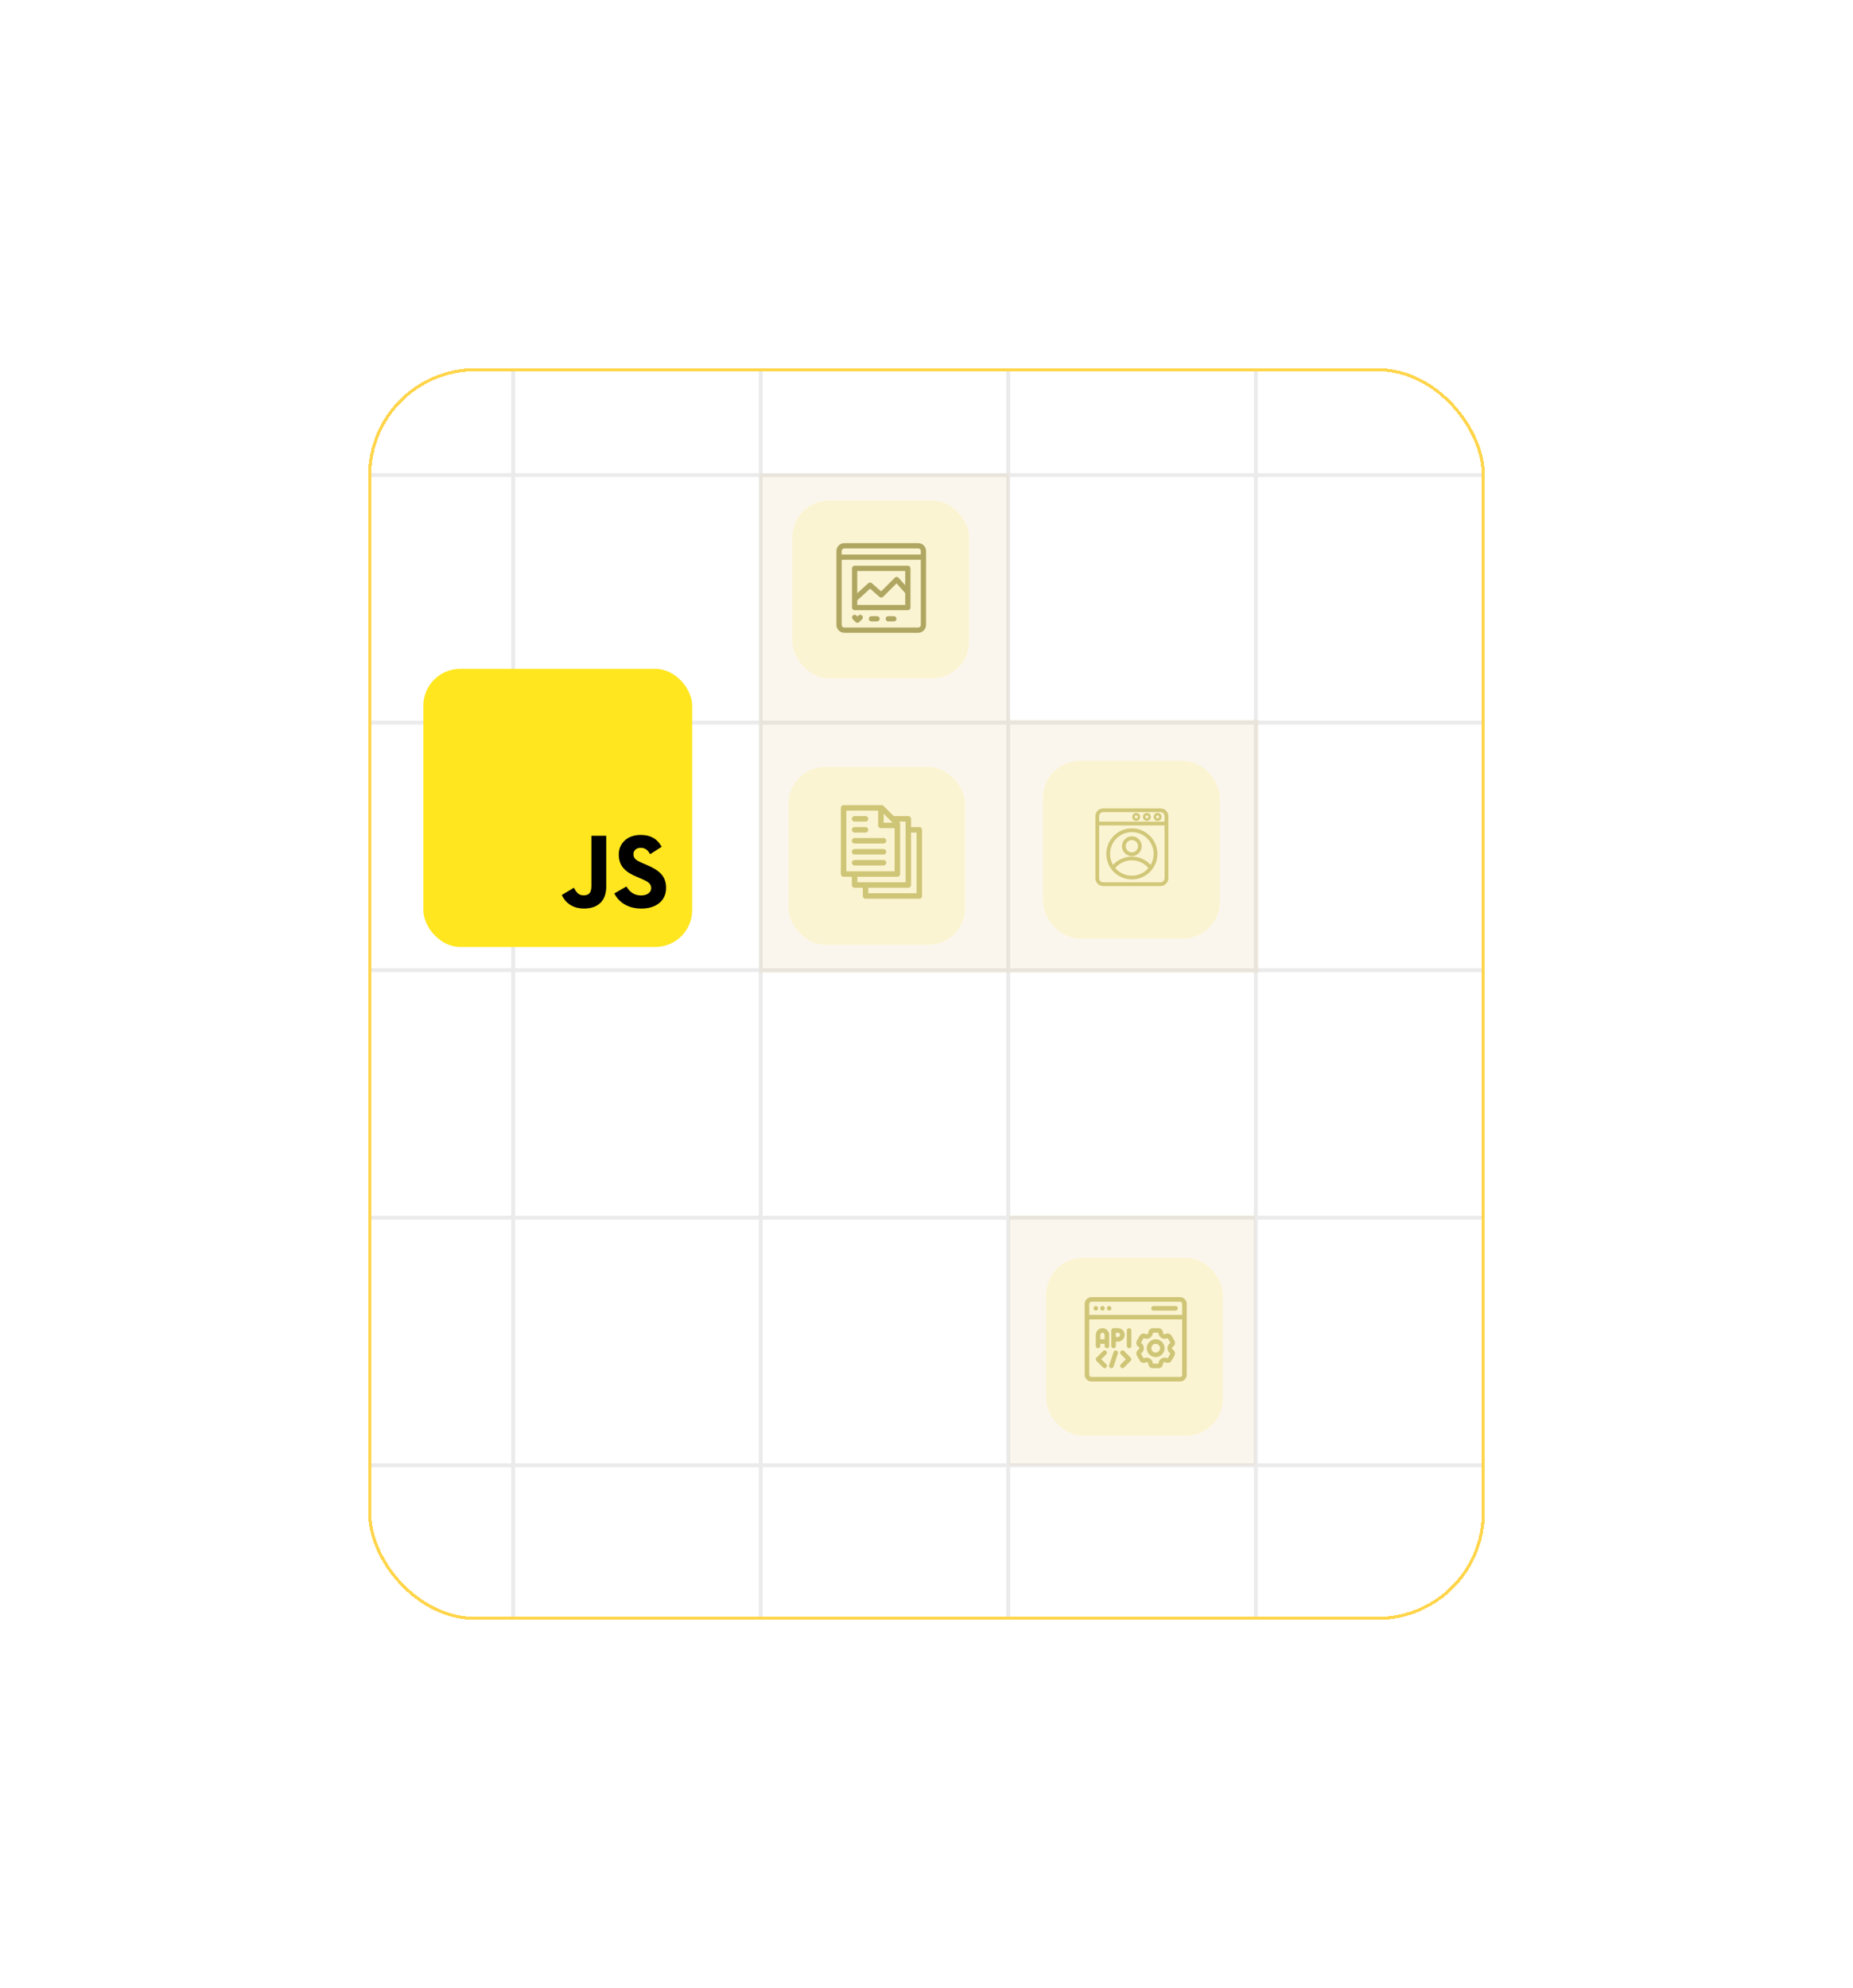 <svg width="604" height="648" viewBox="0 0 604 648" fill="none" xmlns="http://www.w3.org/2000/svg">
<g filter="url(#filter0_d_1782_5020)">
<g clip-path="url(#clip0_1782_5020)">
<g opacity="0.09">
<line x1="83" y1="381.905" x2="1594.58" y2="381.905" stroke="#222020" stroke-width="1.261"/>
<line x1="83" y1="220.534" x2="1594.58" y2="220.534" stroke="#222020" stroke-width="1.261"/>
<line x1="83" y1="301.221" x2="1594.58" y2="301.221" stroke="#222020" stroke-width="1.261"/>
<line x1="83" y1="462.588" x2="1594.58" y2="462.588" stroke="#222020" stroke-width="1.261"/>
<line x1="83" y1="139.85" x2="1594.58" y2="139.85" stroke="#222020" stroke-width="1.261"/>
<line x1="130.275" y1="30.801" x2="130.275" y2="1198.21" stroke="#222020" stroke-width="1.261"/>
<line x1="291.646" y1="30.801" x2="291.646" y2="1198.21" stroke="#222020" stroke-width="1.261"/>
<line x1="210.962" y1="30.801" x2="210.962" y2="1198.21" stroke="#222020" stroke-width="1.261"/>
<line x1="372.332" y1="30.801" x2="372.331" y2="1198.21" stroke="#222020" stroke-width="1.261"/>
</g>
<g opacity="0.5">
<rect x="291.934" y="219.559" width="81.372" height="82.518" fill="#D9AB52" fill-opacity="0.2"/>
<rect x="210.561" y="139.332" width="81.372" height="80.226" fill="#D9AB52" fill-opacity="0.2"/>
<rect x="104" y="207" width="81.372" height="80.226" fill="#D9AB52" fill-opacity="0.2"/>
<rect x="210.561" y="219.559" width="81.372" height="82.518" fill="#D9AB52" fill-opacity="0.2"/>
<rect x="291.934" y="381.156" width="80.226" height="81.372" fill="#D9AB52" fill-opacity="0.2"/>
</g>
<g filter="url(#filter1_b_1782_5020)">
<rect x="101" y="203" width="87.621" height="90.656" rx="12" fill="#FFE61F"/>
</g>
<path d="M167.183 273.936C168.223 275.623 169.575 276.863 171.966 276.863C173.974 276.863 175.258 275.865 175.258 274.486C175.258 272.833 173.939 272.248 171.728 271.286L170.516 270.769C167.018 269.288 164.694 267.431 164.694 263.507C164.694 259.892 167.464 257.141 171.794 257.141C174.876 257.141 177.092 258.207 178.689 261L174.914 263.409C174.083 261.928 173.186 261.344 171.794 261.344C170.374 261.344 169.474 262.24 169.474 263.409C169.474 264.855 170.375 265.441 172.455 266.336L173.667 266.852C177.786 268.609 180.111 270.399 180.111 274.424C180.111 278.763 176.683 281.141 172.078 281.141C167.576 281.141 164.667 279.008 163.244 276.212L167.183 273.936ZM150.058 274.354C150.819 275.697 151.512 276.833 153.178 276.833C154.77 276.833 155.775 276.213 155.775 273.804V257.416H160.623V273.87C160.623 278.86 157.68 281.132 153.384 281.132C149.502 281.132 147.255 279.135 146.111 276.729L150.058 274.354Z" fill="black"/>
<g filter="url(#filter2_b_1782_5020)">
<rect x="220" y="235" width="57.613" height="57.947" rx="12" fill="#FFE61F" fill-opacity="0.13"/>
</g>
<g filter="url(#filter3_b_1782_5020)">
<rect x="303" y="233" width="57.613" height="57.947" rx="12" fill="#FFE61F" fill-opacity="0.13"/>
</g>
<g filter="url(#filter4_b_1782_5020)">
<rect x="221.277" y="148.152" width="57.613" height="57.947" rx="12" fill="#FFE61F" fill-opacity="0.13"/>
</g>
<path d="M262.66 254.574H259.973V251.892C259.973 251.398 259.573 250.998 259.079 250.998H254.324L251.009 247.684C250.842 247.516 250.614 247.422 250.377 247.422H237.98C237.486 247.422 237.086 247.822 237.086 248.316V269.892C237.086 270.386 237.486 270.786 237.98 270.786H240.662V273.468C240.662 273.962 241.062 274.362 241.556 274.362H244.243V277.044C244.243 277.538 244.643 277.938 245.137 277.938H262.66C263.153 277.938 263.554 277.538 263.554 277.044V255.468C263.554 254.974 263.153 254.574 262.66 254.574ZM251.033 250.236L253.941 253.144H251.033V250.236ZM238.874 249.21H249.245V254.038C249.245 254.532 249.645 254.932 250.139 254.932H254.609V268.998H238.874V249.21ZM242.45 270.786H255.503C255.997 270.786 256.397 270.386 256.397 269.892V253.442C256.397 253.204 256.303 252.977 256.135 252.81L256.112 252.786H258.185V272.574H242.45V270.786ZM261.766 276.15H246.031V274.362H259.079C259.573 274.362 259.973 273.962 259.973 273.468V256.362H261.766V276.15Z" fill="#CFC577"/>
<path d="M241.556 252.784H245.134C245.628 252.784 246.028 252.384 246.028 251.89C246.028 251.397 245.628 250.996 245.134 250.996H241.556C241.062 250.996 240.662 251.397 240.662 251.89C240.662 252.384 241.062 252.784 241.556 252.784Z" fill="#CFC577"/>
<path d="M241.556 256.362H245.126C245.62 256.362 246.02 255.962 246.02 255.468C246.02 254.974 245.62 254.574 245.126 254.574H241.556C241.062 254.574 240.662 254.974 240.662 255.468C240.662 255.962 241.062 256.362 241.556 256.362Z" fill="#CFC577"/>
<path d="M251.003 258.148H241.556C241.062 258.148 240.662 258.549 240.662 259.042C240.662 259.536 241.062 259.936 241.556 259.936H251.003C251.497 259.936 251.897 259.536 251.897 259.042C251.897 258.549 251.497 258.148 251.003 258.148Z" fill="#CFC577"/>
<path d="M251.003 261.727H241.556C241.062 261.727 240.662 262.127 240.662 262.621C240.662 263.114 241.062 263.515 241.556 263.515H251.003C251.497 263.515 251.897 263.114 251.897 262.621C251.897 262.127 251.497 261.727 251.003 261.727Z" fill="#CFC577"/>
<path d="M251.003 265.301H241.556C241.062 265.301 240.662 265.701 240.662 266.195C240.662 266.689 241.062 267.089 241.556 267.089H251.003C251.497 267.089 251.897 266.689 251.897 266.195C251.897 265.701 251.497 265.301 251.003 265.301Z" fill="#CFC577"/>
<path d="M331.938 264.044C333.718 264.044 335.167 262.595 335.167 260.815C335.167 259.034 333.718 257.586 331.938 257.586C330.157 257.586 328.709 259.034 328.709 260.815C328.709 262.595 330.157 264.044 331.938 264.044ZM331.938 258.806C333.046 258.806 333.947 259.707 333.947 260.815C333.947 261.923 333.046 262.824 331.938 262.824C330.83 262.824 329.925 261.923 329.925 260.815C329.925 259.707 330.83 258.806 331.938 258.806Z" fill="#D1C779"/>
<path d="M336.84 252.555C337.558 252.555 338.139 251.974 338.139 251.256C338.139 250.538 337.558 249.961 336.84 249.961C336.122 249.961 335.545 250.542 335.545 251.256C335.545 251.97 336.13 252.555 336.84 252.555ZM336.84 251.75C336.57 251.75 336.35 251.53 336.35 251.256C336.35 250.982 336.57 250.766 336.84 250.766C337.11 250.766 337.334 250.986 337.334 251.256C337.334 251.526 337.114 251.75 336.84 251.75Z" fill="#D1C779"/>
<path d="M343.081 249.231C342.604 248.75 341.965 248.484 341.288 248.484H322.583C321.184 248.484 320.047 249.622 320.047 251.02V271.265C320.047 272.664 321.184 273.801 322.583 273.801H341.284C342.683 273.801 343.824 272.664 343.824 271.265V251.02C343.824 250.348 343.563 249.709 343.081 249.231ZM341.288 272.577H322.583C321.856 272.577 321.267 271.988 321.267 271.261V254.033H342.604V271.265C342.604 271.988 342.015 272.577 341.288 272.577ZM322.583 249.705H341.284C342.01 249.705 342.604 250.294 342.604 251.02V252.813H321.267V251.02C321.267 250.294 321.856 249.705 322.583 249.705Z" fill="#D1C779"/>
<path d="M331.937 254.992C327.347 254.992 323.611 258.727 323.611 263.318C323.611 265.107 324.172 266.812 325.226 268.244L325.255 268.29C325.4 268.485 325.562 268.68 325.778 268.921C325.857 269.008 325.94 269.095 326.027 269.178L326.143 269.294C326.197 269.348 326.255 269.406 326.317 269.46C326.359 269.493 326.396 269.527 326.438 269.564C326.5 269.622 326.566 269.68 326.624 269.73C327.708 270.626 329.003 271.237 330.414 271.498L330.488 271.519C330.634 271.544 330.779 271.564 330.92 271.581L330.986 271.589C331.115 271.602 331.24 271.614 331.372 271.627C331.406 271.627 331.443 271.631 331.468 271.631C331.626 271.639 331.779 271.643 331.937 271.643C332.095 271.643 332.252 271.639 332.427 271.631C332.447 271.627 332.464 271.627 332.497 271.627C332.63 271.618 332.763 271.606 332.896 271.589L332.954 271.581C333.099 271.564 333.244 271.544 333.356 271.519H333.46L333.472 271.502C334.859 271.245 336.162 270.631 337.249 269.73C337.299 269.688 337.345 269.647 337.39 269.605L337.565 269.456C337.623 269.402 337.685 269.348 337.743 269.29L337.855 269.178C337.938 269.095 338.021 269.008 338.1 268.921L338.158 268.858C338.341 268.647 338.49 268.468 338.631 268.282L338.648 268.244C339.706 266.808 340.267 265.107 340.267 263.318C340.267 258.727 336.523 254.992 331.937 254.992ZM330.48 270.278C328.949 269.954 327.55 269.12 326.525 267.92C327.874 266.331 329.837 265.422 331.929 265.422C334.02 265.422 335.988 266.331 337.336 267.92C336.32 269.12 334.925 269.954 333.385 270.274H333.365C333.257 270.299 333.149 270.319 333.028 270.34C333.004 270.344 332.987 270.344 332.95 270.348C332.871 270.361 332.792 270.369 332.684 270.382C332.626 270.386 332.572 270.394 332.51 270.394L332.294 270.411C332.049 270.423 331.8 270.427 331.547 270.411C331.509 270.411 331.468 270.406 331.426 270.402L331.157 270.377C331.078 270.369 330.995 270.361 330.916 270.348L330.829 270.336C330.717 270.319 330.609 270.299 330.505 270.278H330.48ZM331.937 256.217C335.855 256.217 339.042 259.4 339.042 263.318C339.042 264.584 338.706 265.816 338.067 266.899C336.486 265.181 334.269 264.202 331.937 264.202C329.604 264.202 327.384 265.181 325.803 266.899C325.168 265.812 324.832 264.579 324.832 263.318C324.832 259.4 328.019 256.217 331.937 256.217Z" fill="#D1C779"/>
<path d="M333.356 252.555C334.074 252.555 334.655 251.974 334.655 251.256C334.655 250.538 334.074 249.961 333.356 249.961C332.638 249.961 332.057 250.542 332.057 251.256C332.061 251.974 332.642 252.555 333.356 252.555ZM333.356 251.75C333.086 251.75 332.866 251.53 332.866 251.256C332.866 250.982 333.086 250.766 333.356 250.766C333.625 250.766 333.85 250.986 333.85 251.256C333.85 251.526 333.63 251.75 333.356 251.75Z" fill="#D1C779"/>
<path d="M340.324 252.555C341.038 252.555 341.623 251.974 341.623 251.256C341.623 250.538 341.038 249.961 340.324 249.961C339.611 249.961 339.025 250.542 339.025 251.256C339.025 251.97 339.611 252.555 340.324 252.555ZM340.324 250.766C340.594 250.766 340.818 250.986 340.818 251.256C340.818 251.526 340.594 251.75 340.324 251.75C340.055 251.75 339.831 251.53 339.831 251.256C339.831 250.982 340.055 250.766 340.324 250.766Z" fill="#D1C779"/>
<g filter="url(#filter5_b_1782_5020)">
<rect x="304" y="395" width="57.613" height="57.947" rx="12" fill="#FFE61F" fill-opacity="0.13"/>
</g>
<path d="M320.925 424.439C321.293 424.439 321.667 424.189 321.667 423.711V423.011H323.066V423.711C323.066 423.931 323.151 424.126 323.305 424.259C323.44 424.376 323.619 424.44 323.81 424.44C324.181 424.44 324.556 424.189 324.556 423.71V420.099C324.556 418.892 323.574 417.91 322.367 417.91C321.16 417.91 320.178 418.892 320.178 420.099V423.71C320.178 424.188 320.554 424.439 320.925 424.439H320.925ZM322.366 419.4C322.752 419.4 323.065 419.714 323.065 420.099V421.521H321.666V420.099C321.666 419.713 321.98 419.4 322.365 419.4H322.366Z" fill="#CFC577"/>
<path d="M325.975 424.435C326.346 424.435 326.72 424.185 326.72 423.706V422.284H327.419C328.627 422.284 329.608 421.303 329.608 420.095C329.608 418.888 328.627 417.906 327.419 417.906H325.975C325.564 417.906 325.23 418.24 325.23 418.651V423.707C325.23 424.186 325.605 424.436 325.975 424.436V424.435ZM326.72 420.795V419.395H327.419C327.805 419.395 328.119 419.709 328.119 420.095C328.119 420.48 327.805 420.794 327.419 420.794H326.72V420.795Z" fill="#CFC577"/>
<path d="M331.036 424.431C331.405 424.431 331.779 424.182 331.779 423.704V418.649C331.779 418.176 331.405 417.925 331.035 417.922C330.828 417.921 330.63 417.997 330.493 418.133C330.359 418.265 330.289 418.444 330.289 418.649V423.704C330.289 424.182 330.665 424.432 331.036 424.432V424.431Z" fill="#CFC577"/>
<path d="M347.643 407.797H318.753C317.546 407.797 316.564 408.779 316.564 409.986V433.097C316.564 434.304 317.546 435.286 318.753 435.286H347.643C348.85 435.286 349.832 434.304 349.832 433.097V409.986C349.832 408.779 348.85 407.797 347.643 407.797ZM318.054 409.986C318.054 409.6 318.368 409.286 318.753 409.286H347.643C348.029 409.286 348.342 409.601 348.342 409.986V413.574H318.054V409.986ZM348.342 415.064V433.097C348.342 433.483 348.028 433.796 347.643 433.796H318.753C318.368 433.796 318.054 433.482 318.054 433.097V415.064H348.342Z" fill="#CFC577"/>
<path d="M334.119 423.979C334.279 424.072 334.375 424.241 334.375 424.432C334.375 424.623 334.279 424.793 334.119 424.885C333.418 425.29 333.177 426.189 333.582 426.89C333.582 426.89 334.509 428.496 334.511 428.498C334.704 428.833 335.022 429.073 335.405 429.176C335.788 429.278 336.182 429.228 336.515 429.035C336.674 428.943 336.868 428.945 337.033 429.04C337.199 429.136 337.299 429.303 337.299 429.488C337.299 430.297 337.957 430.956 338.766 430.956H340.624C341.433 430.956 342.091 430.297 342.091 429.488C342.091 429.303 342.19 429.136 342.355 429.04C342.521 428.945 342.716 428.943 342.875 429.035C343.212 429.23 343.609 429.28 343.993 429.175C344.374 429.073 344.689 428.832 344.879 428.498L345.808 426.89C346.213 426.19 345.972 425.291 345.272 424.886C345.111 424.793 345.015 424.624 345.015 424.433C345.015 424.242 345.111 424.072 345.272 423.98C345.972 423.575 346.213 422.676 345.808 421.975C345.19 420.905 344.88 420.369 344.879 420.367C344.48 419.68 343.562 419.434 342.876 419.83C342.718 419.922 342.524 419.919 342.357 419.824C342.191 419.727 342.091 419.561 342.091 419.377C342.091 418.568 341.433 417.91 340.624 417.91H338.766C337.957 417.91 337.299 418.568 337.299 419.377C337.299 419.562 337.2 419.729 337.034 419.824C336.868 419.92 336.674 419.922 336.514 419.83C335.825 419.433 334.907 419.679 334.51 420.367L333.581 421.975C333.177 422.675 333.417 423.575 334.118 423.98L334.119 423.979ZM343.543 424.439C343.544 425.164 343.904 425.807 344.507 426.164L343.6 427.734C342.986 427.388 342.246 427.397 341.618 427.76C340.988 428.123 340.609 428.76 340.602 429.466H338.788C338.78 428.758 338.402 428.121 337.772 427.758C337.143 427.396 336.404 427.387 335.79 427.734L334.883 426.164C335.492 425.801 335.854 425.153 335.853 424.426C335.851 423.703 335.489 423.059 334.883 422.701L335.79 421.131C336.405 421.478 337.144 421.47 337.772 421.108C338.402 420.744 338.781 420.107 338.788 419.4H340.602C340.61 420.107 340.988 420.744 341.617 421.107C342.244 421.47 342.984 421.478 343.6 421.131L344.507 422.701C343.902 423.062 343.542 423.71 343.543 424.439Z" fill="#CFC577"/>
<path d="M339.701 421.523C338.095 421.523 336.789 422.83 336.789 424.435C336.789 426.04 338.095 427.346 339.701 427.346C341.306 427.346 342.612 426.04 342.612 424.435C342.612 422.83 341.306 421.523 339.701 421.523ZM341.122 424.435C341.122 425.219 340.485 425.857 339.701 425.857C338.916 425.857 338.279 425.219 338.279 424.435C338.279 423.651 338.916 423.013 339.701 423.013C340.485 423.013 341.122 423.651 341.122 424.435Z" fill="#CFC577"/>
<path d="M346.196 410.688H338.975C338.498 410.688 338.248 411.064 338.248 411.436C338.248 411.805 338.497 412.177 338.974 412.177H346.196C346.674 412.177 346.924 411.801 346.924 411.428C346.924 411.056 346.674 410.688 346.196 410.688Z" fill="#CFC577"/>
<path d="M320.198 410.688C319.787 410.688 319.453 411.021 319.453 411.432C319.453 411.843 319.787 412.177 320.198 412.177C320.609 412.177 320.943 411.843 320.943 411.432C320.943 411.021 320.609 410.688 320.198 410.688Z" fill="#CFC577"/>
<path d="M322.364 410.688C321.953 410.688 321.619 411.021 321.619 411.432C321.619 411.843 321.953 412.177 322.364 412.177C322.775 412.177 323.109 411.843 323.109 411.432C323.109 411.021 322.775 410.688 322.364 410.688Z" fill="#CFC577"/>
<path d="M324.534 410.684C324.123 410.684 323.789 411.017 323.789 411.428C323.789 411.839 324.123 412.173 324.534 412.173C324.945 412.173 325.279 411.839 325.279 411.428C325.279 411.017 324.945 410.684 324.534 410.684Z" fill="#CFC577"/>
<path d="M321.973 428.041C322.394 427.62 323.601 426.413 323.613 426.401C323.945 426.068 323.852 425.628 323.589 425.365C323.329 425.105 322.892 425.016 322.56 425.348L320.394 427.515C320.103 427.805 320.103 428.278 320.394 428.568C320.394 428.568 322.545 430.719 322.56 430.734C322.711 430.885 322.888 430.949 323.059 430.949C323.267 430.949 323.469 430.856 323.611 430.713C323.868 430.456 323.952 430.019 323.613 429.681L321.973 428.041L321.973 428.041Z" fill="#CFC577"/>
<path d="M329.392 425.348C329.061 425.018 328.61 425.113 328.352 425.37C328.092 425.629 328.004 426.067 328.339 426.401L329.979 428.041L328.338 429.682C328.005 430.015 328.097 430.456 328.359 430.718C328.501 430.859 328.695 430.951 328.897 430.951C329.065 430.951 329.239 430.886 329.392 430.735L331.558 428.568C331.849 428.277 331.849 427.805 331.558 427.515L329.392 425.348H329.392Z" fill="#CFC577"/>
<path d="M326.925 425.205C326.726 425.134 326.513 425.141 326.34 425.226C326.175 425.306 326.054 425.45 325.991 425.641C325.991 425.641 324.559 429.934 324.547 429.974C324.462 430.229 324.511 430.485 324.681 430.677C324.832 430.847 325.056 430.944 325.28 430.944C325.331 430.944 325.383 430.94 325.434 430.929C325.683 430.878 325.874 430.701 325.96 430.446C325.96 430.446 327.386 426.167 327.404 426.113C327.548 425.681 327.272 425.329 326.925 425.206V425.205Z" fill="#CFC577"/>
<path d="M262.294 162.031H238.207C236.791 162.031 235.639 163.183 235.639 164.6V188.686C235.639 190.102 236.791 191.255 238.207 191.255H262.294C263.71 191.255 264.862 190.102 264.862 188.686C264.862 187.927 264.862 165.361 264.862 164.6C264.862 163.183 263.71 162.031 262.294 162.031ZM237.351 164.6C237.351 164.128 237.735 163.744 238.207 163.744H262.294C262.766 163.744 263.15 164.128 263.15 164.6V165.741H237.351V164.6ZM263.15 188.686C263.15 189.158 262.766 189.542 262.294 189.542H238.207C237.735 189.542 237.351 189.158 237.351 188.686V167.454H263.15V188.686Z" fill="#AFA661"/>
<path d="M241.575 183.892H258.926C259.399 183.892 259.782 183.509 259.782 183.036V170.251C259.782 169.778 259.399 169.395 258.926 169.395H241.575C241.102 169.395 240.719 169.778 240.719 170.251V183.036C240.719 183.509 241.102 183.892 241.575 183.892ZM242.431 182.18V180.675L246.609 176.877L249.687 179.571C250.026 179.867 250.537 179.85 250.856 179.532L255.237 175.151L258.07 178.339V182.18H242.431ZM258.07 171.107V175.761L255.913 173.335C255.59 172.972 255.021 172.945 254.668 173.298L250.212 177.755L247.161 175.086C246.834 174.799 246.344 174.804 246.022 175.096L242.431 178.361V171.107H258.07Z" fill="#AFA661"/>
<path d="M248.88 185.832H247.053C246.581 185.832 246.197 186.215 246.197 186.688C246.197 187.161 246.581 187.544 247.053 187.544H248.88C249.353 187.544 249.736 187.161 249.736 186.688C249.736 186.215 249.353 185.832 248.88 185.832Z" fill="#AFA661"/>
<path d="M254.36 185.832H252.534C252.061 185.832 251.678 186.215 251.678 186.688C251.678 187.161 252.061 187.544 252.534 187.544H254.36C254.833 187.544 255.217 187.161 255.217 186.688C255.217 186.215 254.833 185.832 254.36 185.832Z" fill="#AFA661"/>
<path d="M242.796 185.626L242.488 185.934L242.18 185.626C241.846 185.291 241.304 185.291 240.97 185.626C240.635 185.96 240.635 186.502 240.97 186.837L241.883 187.75C242.217 188.084 242.759 188.084 243.094 187.75L244.007 186.837C244.341 186.502 244.341 185.96 244.007 185.626C243.672 185.291 243.13 185.291 242.796 185.626Z" fill="#AFA661"/>
</g>
<rect x="83.5" y="105.5" width="363" height="407" rx="34.5" stroke="#FFD54A" shape-rendering="crispEdges"/>
</g>
<defs>
<filter id="filter0_d_1782_5020" x="0.7" y="0.7" width="602.6" height="646.6" filterUnits="userSpaceOnUse" color-interpolation-filters="sRGB">
<feFlood flood-opacity="0" result="BackgroundImageFix"/>
<feColorMatrix in="SourceAlpha" type="matrix" values="0 0 0 0 0 0 0 0 0 0 0 0 0 0 0 0 0 0 127 0" result="hardAlpha"/>
<feOffset dx="37" dy="15"/>
<feGaussianBlur stdDeviation="59.65"/>
<feComposite in2="hardAlpha" operator="out"/>
<feColorMatrix type="matrix" values="0 0 0 0 1 0 0 0 0 0.835 0 0 0 0 0.29 0 0 0 0.76 0"/>
<feBlend mode="normal" in2="BackgroundImageFix" result="effect1_dropShadow_1782_5020"/>
<feBlend mode="normal" in="SourceGraphic" in2="effect1_dropShadow_1782_5020" result="shape"/>
</filter>
<filter id="filter1_b_1782_5020" x="6.3" y="108.3" width="277.021" height="280.056" filterUnits="userSpaceOnUse" color-interpolation-filters="sRGB">
<feFlood flood-opacity="0" result="BackgroundImageFix"/>
<feGaussianBlur in="BackgroundImageFix" stdDeviation="47.35"/>
<feComposite in2="SourceAlpha" operator="in" result="effect1_backgroundBlur_1782_5020"/>
<feBlend mode="normal" in="SourceGraphic" in2="effect1_backgroundBlur_1782_5020" result="shape"/>
</filter>
<filter id="filter2_b_1782_5020" x="125.3" y="140.3" width="247.013" height="247.345" filterUnits="userSpaceOnUse" color-interpolation-filters="sRGB">
<feFlood flood-opacity="0" result="BackgroundImageFix"/>
<feGaussianBlur in="BackgroundImageFix" stdDeviation="47.35"/>
<feComposite in2="SourceAlpha" operator="in" result="effect1_backgroundBlur_1782_5020"/>
<feBlend mode="normal" in="SourceGraphic" in2="effect1_backgroundBlur_1782_5020" result="shape"/>
</filter>
<filter id="filter3_b_1782_5020" x="208.3" y="138.3" width="247.013" height="247.345" filterUnits="userSpaceOnUse" color-interpolation-filters="sRGB">
<feFlood flood-opacity="0" result="BackgroundImageFix"/>
<feGaussianBlur in="BackgroundImageFix" stdDeviation="47.35"/>
<feComposite in2="SourceAlpha" operator="in" result="effect1_backgroundBlur_1782_5020"/>
<feBlend mode="normal" in="SourceGraphic" in2="effect1_backgroundBlur_1782_5020" result="shape"/>
</filter>
<filter id="filter4_b_1782_5020" x="126.577" y="53.452" width="247.013" height="247.345" filterUnits="userSpaceOnUse" color-interpolation-filters="sRGB">
<feFlood flood-opacity="0" result="BackgroundImageFix"/>
<feGaussianBlur in="BackgroundImageFix" stdDeviation="47.35"/>
<feComposite in2="SourceAlpha" operator="in" result="effect1_backgroundBlur_1782_5020"/>
<feBlend mode="normal" in="SourceGraphic" in2="effect1_backgroundBlur_1782_5020" result="shape"/>
</filter>
<filter id="filter5_b_1782_5020" x="209.3" y="300.3" width="247.013" height="247.345" filterUnits="userSpaceOnUse" color-interpolation-filters="sRGB">
<feFlood flood-opacity="0" result="BackgroundImageFix"/>
<feGaussianBlur in="BackgroundImageFix" stdDeviation="47.35"/>
<feComposite in2="SourceAlpha" operator="in" result="effect1_backgroundBlur_1782_5020"/>
<feBlend mode="normal" in="SourceGraphic" in2="effect1_backgroundBlur_1782_5020" result="shape"/>
</filter>
<clipPath id="clip0_1782_5020">
<rect x="83" y="105" width="364" height="408" rx="35" fill="white"/>
</clipPath>
</defs>
</svg>
